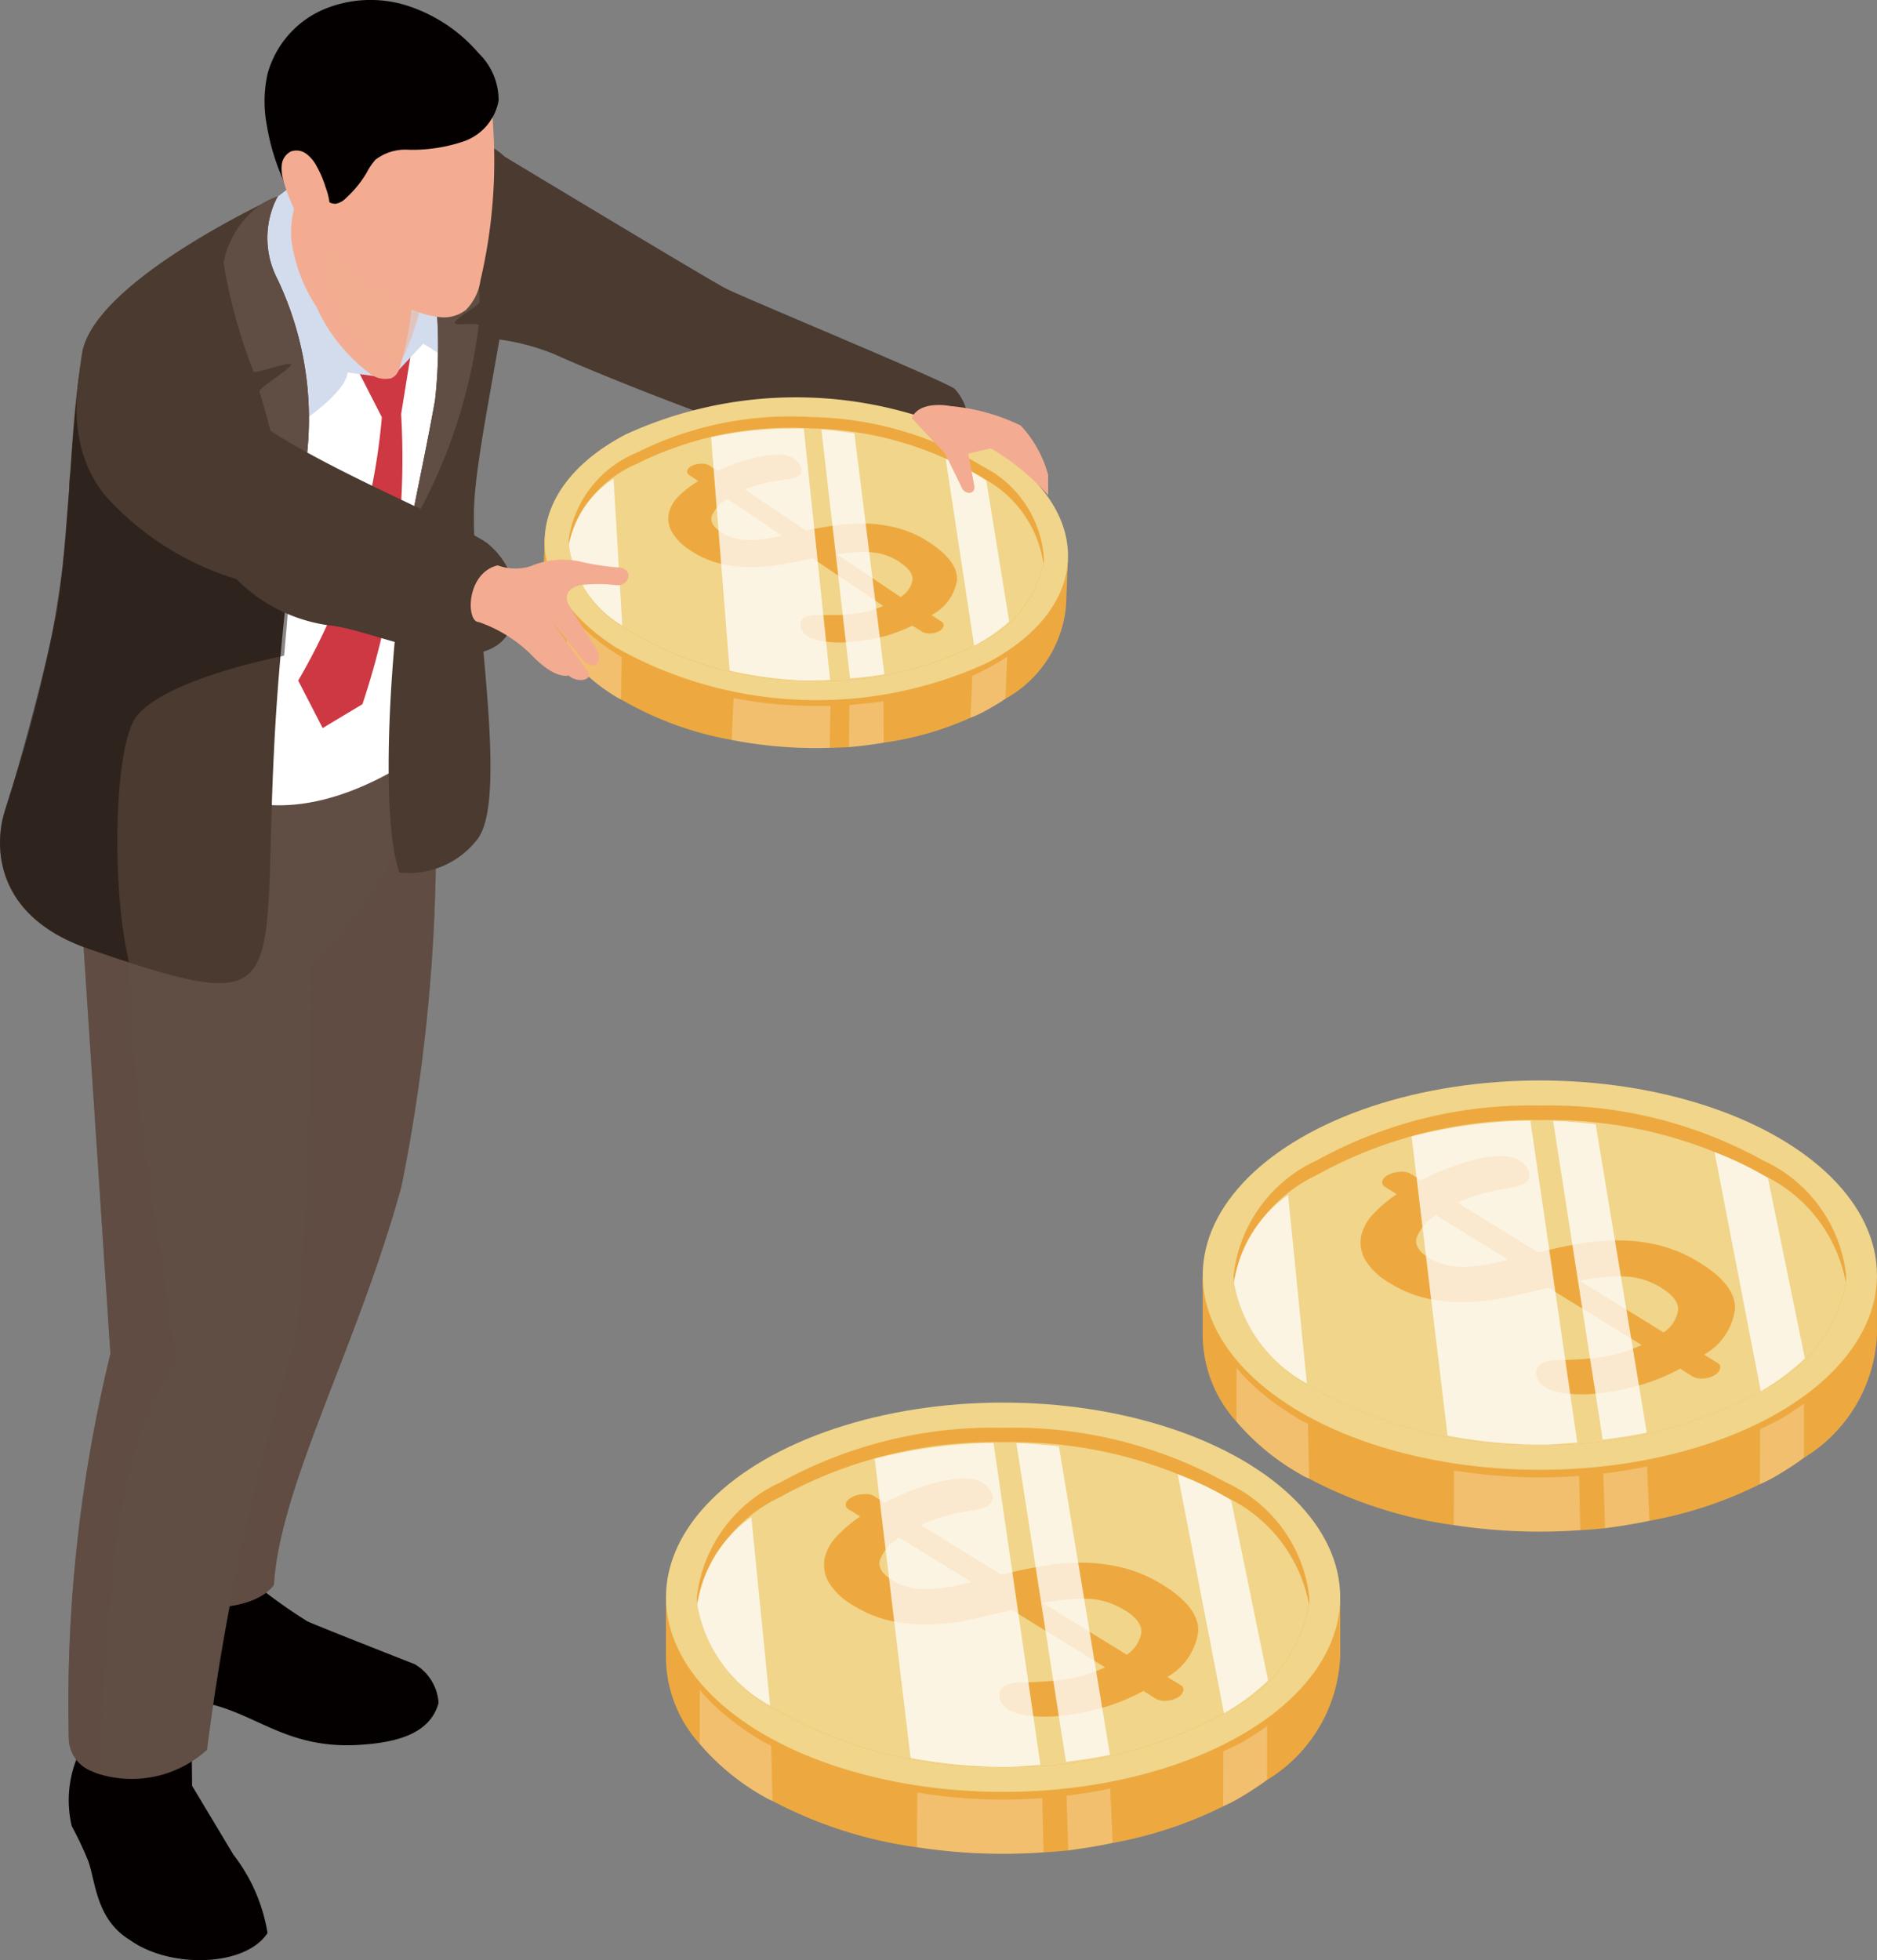 <svg xmlns="http://www.w3.org/2000/svg" width="39.271" height="41" viewBox="0 0 39.271 41">
  <rect x="0" y="0" width="39.271" height="41" fill="#808080" stroke="none"/>
  <g id="mo_btn1-2" transform="translate(-2384.599 294.571)">
    <g id="组_9632" data-name="组 9632">
      <path id="路径_7810" data-name="路径 7810" d="M2394.078-287.5a4.724,4.724,0,0,1,2.11.334c.978.442,2.762,1.132,3.511,1.394s4.156.993,4.156.993.795-.026.942-.5a1.139,1.139,0,0,0-.224-1.158c-.235-.18-4.383-1.891-4.789-2.1s-5.064-3.021-5.064-3.021Z" fill="#4a3a30"/>
      <g id="组_9628" data-name="组 9628">
        <path id="路径_7811" data-name="路径 7811" d="M2387.164-261.42a3.064,3.064,0,0,0-.086,1.712c.239.749.956.656,1.575.723,1.194.13,1.825.993,3.4.916.938-.046,1.553-.276,1.722-.879a1.015,1.015,0,0,0-.5-.812s-2.194-.861-2.251-.9a11.014,11.014,0,0,1-1.076-.766c-.022-.073-.451-1.7-.451-1.7l-2.315.109Z" fill="#040000"/>
        <path id="路径_7812" data-name="路径 7812" d="M2386.2-257.774a2.356,2.356,0,0,0-.1,1.4,7.363,7.363,0,0,1,.35.744c.153.452.169,1.218.872,1.643.842.6,2.412.558,2.874-.149a3.6,3.6,0,0,0-.711-1.635l-.867-1.444-.014-1.391-2.313-.394Z" fill="#040000"/>
        <path id="路径_7813" data-name="路径 7813" d="M2389.025-279.244l.439,9.284c-.62,2.726-1.939,5.321-2.04,8.022.053,1.133,2.36,1.273,2.906.518.129-2.094,1.757-5,2.67-8.342a36.755,36.755,0,0,0,.647-9.579Z" fill="#604d43"/>
        <path id="路径_7814" data-name="路径 7814" d="M2389.025-279.244l.439,9.284c-.62,2.726-1.939,5.321-2.04,8.022.053,1.133,2.36,1.273,2.906.518.129-2.094,1.757-5,2.67-8.342a36.755,36.755,0,0,0,.647-9.579Z" fill="#604d43" opacity="0.5" style="mix-blend-mode: multiply;isolation: isolate"/>
        <path id="路径_7815" data-name="路径 7815" d="M2393.591-279.1c.11.943-1.066,3.491-2.492,4.683.03,2.019-.067,5.526-.3,7.82a51,51,0,0,0-1.868,8.628,2.34,2.34,0,0,1-2.241.513.771.771,0,0,1-.147-.056c-.015-.006-.032-.015-.05-.021a.743.743,0,0,1-.454-.648,30.893,30.893,0,0,1,.87-8.071l-.788-11.94-.022-.333Z" fill="#604d43"/>
        <path id="路径_7816" data-name="路径 7816" d="M2388.29-266.063c-1.329,1.78-1.468,5.19-1.6,8.606-.028-.013-.077-.031-.147-.056-.015-.006-.032-.015-.05-.021a.743.743,0,0,1-.454-.648,30.893,30.893,0,0,1,.87-8.071l-.788-11.94,1.446.89C2386.834-274.279,2387.721-270.246,2388.29-266.063Z" fill="#604d43" opacity="0.5" style="mix-blend-mode: multiply;isolation: isolate"/>
      </g>
      <path id="路径_7817" data-name="路径 7817" d="M2389.442-286.909l3.146-3.03,1.451,1.99-.429,9.013c-1.563,1.085-3.045,1.525-4.4.97l-.429-6.127Z" fill="#fff"/>
      <path id="路径_7818" data-name="路径 7818" d="M2391.972-287.049l.616,1.205a13.168,13.168,0,0,1-1.75,5.509l.512.994.832-.5a16.208,16.208,0,0,0,.81-6.07l.262-1.622Z" fill="#cd3843"/>
      <path id="路径_7819" data-name="路径 7819" d="M2391.5-291.288l-1.078.821a2.971,2.971,0,0,0-.517,1.144c.012.39.923,3.633.923,3.633s1.005-.649,1.042-1.089l.909.121.677-.724.508.319a6.988,6.988,0,0,0,.077-2.876C2393.678-290.743,2392-291.673,2391.5-291.288Z" fill="#d3dced"/>
      <path id="路径_7820" data-name="路径 7820" d="M2394.579-277.006a1.808,1.808,0,0,1-1.623.687c-.435-1.221-.174-5.189.218-7.194.185-.947.384-1.875.528-2.685a10.138,10.138,0,0,0-.8-5.232,3.493,3.493,0,0,1,.386-.113c.525-.131,1.447-.254,1.911.3.666.8-.6,5.421-.68,7.242S2395.281-277.858,2394.579-277.006Z" fill="#4a3a30"/>
      <path id="路径_7821" data-name="路径 7821" d="M2393.7-286.2a10.138,10.138,0,0,0-.8-5.232,3.493,3.493,0,0,1,.386-.113c.351.2.866.757,1.231,2.291a4.46,4.46,0,0,1,.116.994c0,.083-.515.355-.518.438s.507-.022.5.061a11.106,11.106,0,0,1-1.442,4.244C2393.359-284.46,2393.558-285.388,2393.7-286.2Z" fill="#604d43"/>
      <path id="路径_7822" data-name="路径 7822" d="M2391.019-285.041q-.227,1.326-.368,2.468c-.078.618-.135,1.2-.184,1.735-.577,6.469.634,7.627-3.168,6.4-.253-.081-.527-.176-.826-.278-2.337-.8-1.846-2.639-1.8-2.795l0-.012.008-.02c.016-.058.069-.229.151-.487a30.23,30.23,0,0,0,.823-3.118c0-.025.012-.049.016-.074.11-.581.188-1.092.245-1.563a.7.7,0,0,1,.009-.094c.057-.524.09-1,.122-1.469,0-.123.013-.242.025-.364.045-.749.1-1.514.241-2.455.193-1.248,2.762-2.636,3.736-3.123.2-.1.324-.159.356-.171a1.861,1.861,0,0,0,0,1.731A6.814,6.814,0,0,1,2391.019-285.041Z" fill="#4a3a30"/>
      <path id="路径_7823" data-name="路径 7823" d="M2391.019-285.039c-.161.931-.3,1.933-.388,2.931l-.142.469a11.278,11.278,0,0,0-.461-4.735c-.026-.091.687-.495.661-.582-.015-.052-.77.211-.786.16a11.435,11.435,0,0,1-.627-2.277,1.945,1.945,0,0,1,.776-1.217,1.433,1.433,0,0,1,.359-.174,1.863,1.863,0,0,0-.007,1.732A6.8,6.8,0,0,1,2391.019-285.039Z" fill="#604d43"/>
      <path id="路径_7824" data-name="路径 7824" d="M2391.071-290.889a2.023,2.023,0,0,0-.374,1.353,3.33,3.33,0,0,0,.517,1.373,3.615,3.615,0,0,0,1.152,1.427.528.528,0,0,0,.411.078c.153-.055.192-.225.23-.383a6.646,6.646,0,0,0,.154-2.835,2.725,2.725,0,0,0-.435-1.108,1.2,1.2,0,0,0-1.027-.516.784.784,0,0,0-.72.8Z" fill="#f3ac91"/>
      <path id="路径_7825" data-name="路径 7825" d="M2391.529-289.47a2.12,2.12,0,0,0,1.478,2.429,5.376,5.376,0,0,0,.532-2.164C2393.489-290.175,2391.529-289.47,2391.529-289.47Z" fill="#f3ac91" opacity="0.5" style="mix-blend-mode: multiply;isolation: isolate"/>
      <path id="路径_7826" data-name="路径 7826" d="M2392.208-288.64a3.877,3.877,0,0,0,1.073.57,1.879,1.879,0,0,0,.54.135.755.755,0,0,0,.524-.151,1.1,1.1,0,0,0,.307-.623,10.949,10.949,0,0,0,.262-3.251,2.153,2.153,0,0,0-.172-.8,2.179,2.179,0,0,0-1.22-.93,3.35,3.35,0,0,0-1.252-.307,2.016,2.016,0,0,0-1.887,1.426,2.016,2.016,0,0,0,.326,1.705c.145.2.4.333.522.542.143.255.158.59.3.858A2.6,2.6,0,0,0,2392.208-288.64Z" fill="#f3ac91"/>
      <path id="路径_7827" data-name="路径 7827" d="M2391.3-290.841a.851.851,0,0,0,.048.345.292.292,0,0,0,.269.188.392.392,0,0,0,.222-.121,2.266,2.266,0,0,0,.433-.532,1.329,1.329,0,0,1,.181-.268,1.031,1.031,0,0,1,.708-.209,3.33,3.33,0,0,0,1.151-.18,1.109,1.109,0,0,0,.719-.852,1.366,1.366,0,0,0-.418-.988,3.3,3.3,0,0,0-1.492-.994,2.532,2.532,0,0,0-1.774.088,2.061,2.061,0,0,0-1.148,1.329,2.655,2.655,0,0,0-.017,1.087,4.649,4.649,0,0,0,.451,1.368c.051.1.261.567.376.518S2391.256-290.706,2391.3-290.841Z" fill="#040000"/>
      <path id="路径_7828" data-name="路径 7828" d="M2391.228-291.086a.767.767,0,0,0-.217-.265.344.344,0,0,0-.326-.051.351.351,0,0,0-.19.272.846.846,0,0,0,.036.342,2.992,2.992,0,0,0,.183.5.648.648,0,0,0,.231.3.373.373,0,0,0,.553-.3,1.417,1.417,0,0,0-.085-.361A2.246,2.246,0,0,0,2391.228-291.086Z" fill="#f3ac91"/>
      <path id="路径_7829" data-name="路径 7829" d="M2390.688-282.532l-.144,1.673a.392.392,0,0,1-.077.021c-.422.086-2.464.544-3.012,1.252-.462.593-.54,3.535-.156,5.147-.253-.081-.527-.176-.826-.278-2.337-.8-1.846-2.639-1.8-2.795l0-.012.008-.02c.016-.058.069-.229.151-.487.188-.634.52-1.792.823-3.118,0-.025.012-.049.016-.074.029-.135.061-.27.09-.409.057-.274.106-.679.155-1.154a.7.7,0,0,1,.009-.094c.041-.45.077-.954.122-1.469,0-.123.013-.242.025-.364.045-.561.09-1.126.139-1.625l1.023-.1,3.413,3.863Z" fill="#150f0b" opacity="0.5" style="mix-blend-mode: multiply;isolation: isolate"/>
      <g id="组_9631" data-name="组 9631">
        <g id="组_9630" data-name="组 9630">
          <path id="路径_7830" data-name="路径 7830" d="M2406.942-282.875l-.039.97a2.471,2.471,0,0,1-1.267,1.949c-.131.091-.275.174-.426.258a2.809,2.809,0,0,1-.306.141,6.63,6.63,0,0,1-1.816.521c-.238.042-.482.07-.726.093-.134.007-.269.014-.4.015a9.19,9.19,0,0,1-2.051-.165,7.043,7.043,0,0,1-2.317-.847.784.784,0,0,1-.125-.069,3.832,3.832,0,0,1-1.018-.9,2.118,2.118,0,0,1-.493-1.432l.039-.97Z" fill="#eda93f"/>
          <path id="路径_7831" data-name="路径 7831" d="M2403.088-279.036c-.238.042-.482.07-.726.093l.029-3.578c.229.016.458.044.68.079Z" fill="#fff" opacity="0.25" style="mix-blend-mode: screen;isolation: isolate"/>
          <path id="路径_7832" data-name="路径 7832" d="M2401.959-278.928a9.19,9.19,0,0,1-2.051-.165l.144-3.279a8.946,8.946,0,0,1,1.969-.17Z" fill="#fff" opacity="0.25" style="mix-blend-mode: screen;isolation: isolate"/>
          <path id="路径_7833" data-name="路径 7833" d="M2397.591-279.94a.784.784,0,0,1-.125-.069,3.832,3.832,0,0,1-1.018-.9l.125-3.12a10.039,10.039,0,0,1,1.088-.039l-.014.823Z" fill="#fff" opacity="0.25" style="mix-blend-mode: screen;isolation: isolate"/>
          <path id="路径_7834" data-name="路径 7834" d="M2405.775-283.414l-.139,3.458c-.131.091-.275.174-.426.258a2.809,2.809,0,0,1-.306.141l.149-3.394.015-.363A6.648,6.648,0,0,1,2405.775-283.414Z" fill="#fff" opacity="0.25" style="mix-blend-mode: screen;isolation: isolate"/>
          <ellipse id="椭圆_6" data-name="椭圆 6" cx="3.163" cy="5.478" rx="3.163" ry="5.478" transform="matrix(0.04, -0.999, 0.999, 0.04, 2395.863, -280.028)" fill="#eda93f"/>
          <path id="路径_7835" data-name="路径 7835" d="M2405.429-285.172c2.088,1.32,2.008,3.321-.18,4.469a8.558,8.558,0,0,1-7.74-.31c-2.088-1.32-2.008-3.321.179-4.47A8.563,8.563,0,0,1,2405.429-285.172Z" fill="#f0d58b"/>
          <path id="路径_7836" data-name="路径 7836" d="M2406.44-282.894c0,.04,0,.081-.009.119a2.421,2.421,0,0,1-1.417,1.692,7.158,7.158,0,0,1-3.656.744,7.162,7.162,0,0,1-3.584-1.034,2.423,2.423,0,0,1-1.277-1.8q0-.059,0-.12a2.334,2.334,0,0,1,1.427-1.81,7.152,7.152,0,0,1,3.655-.743,7.159,7.159,0,0,1,3.585,1.034A2.331,2.331,0,0,1,2406.44-282.894Z" fill="#eda93f"/>
          <path id="路径_7837" data-name="路径 7837" d="M2406.431-282.775a2.421,2.421,0,0,1-1.417,1.692,7.158,7.158,0,0,1-3.656.744,7.162,7.162,0,0,1-3.584-1.034,2.423,2.423,0,0,1-1.277-1.8,2.424,2.424,0,0,1,1.418-1.692,7.171,7.171,0,0,1,3.654-.744,7.176,7.176,0,0,1,3.585,1.035A2.422,2.422,0,0,1,2406.431-282.775Z" fill="#f0d58b"/>
          <g id="组_9629" data-name="组 9629">
            <path id="路径_7838" data-name="路径 7838" d="M2403.686-281.484a3.223,3.223,0,0,1-.67.244,3.86,3.86,0,0,1-.643.1,2.456,2.456,0,0,1-.538-.015.852.852,0,0,1-.348-.112.345.345,0,0,1-.095-.092.258.258,0,0,1-.047-.113.2.2,0,0,1,.017-.111.186.186,0,0,1,.089-.084.544.544,0,0,1,.241-.038c.105,0,.229,0,.372,0a3.8,3.8,0,0,0,.472-.038,2.17,2.17,0,0,0,.543-.153l-1.476-.994c-.21.045-.424.086-.642.125a3.806,3.806,0,0,1-.655.057,2.786,2.786,0,0,1-.648-.076,1.931,1.931,0,0,1-.622-.28,1.084,1.084,0,0,1-.39-.4.566.566,0,0,1-.05-.385.751.751,0,0,1,.211-.352,2.253,2.253,0,0,1,.4-.306l-.182-.123a.087.087,0,0,1-.045-.1c.009-.038.043-.072.1-.1a.459.459,0,0,1,.189-.041.284.284,0,0,1,.168.036l.171.115a3.792,3.792,0,0,1,.408-.167,3.761,3.761,0,0,1,.458-.129,1.967,1.967,0,0,1,.423-.046.57.57,0,0,1,.312.079.5.5,0,0,1,.089.081.291.291,0,0,1,.064.108.159.159,0,0,1,0,.112.187.187,0,0,1-.1.092.529.529,0,0,1-.165.045c-.068.008-.147.019-.237.032s-.193.032-.307.059a2.385,2.385,0,0,0-.367.121l1.276.859q.308-.063.633-.11a3.806,3.806,0,0,1,.659-.034,2.834,2.834,0,0,1,.666.105,2.282,2.282,0,0,1,.653.308q.579.39.547.781a1,1,0,0,1-.531.718l.213.143a.079.079,0,0,1,.034.1.184.184,0,0,1-.1.1.4.4,0,0,1-.192.042.293.293,0,0,1-.158-.04Zm-4.01-1.963a.945.945,0,0,0,.282.129,1.273,1.273,0,0,0,.31.041,2.2,2.2,0,0,0,.337-.023c.118-.016.238-.037.361-.063l-1.144-.77a.746.746,0,0,0-.327.343Q2399.43-283.611,2399.676-283.447Zm3.759.642a1.208,1.208,0,0,0-.628-.214,3.25,3.25,0,0,0-.694.044l1.326.892a.522.522,0,0,0,.252-.357C2403.7-282.562,2403.616-282.683,2403.435-282.8Z" fill="#eda93f"/>
          </g>
        </g>
        <path id="路径_7839" data-name="路径 7839" d="M2396.5-283.173a2.316,2.316,0,0,0,1.118,1.687l-.182-3.07A2.1,2.1,0,0,0,2396.5-283.173Z" fill="#fff" opacity="0.75" style="mix-blend-mode: screen;isolation: isolate"/>
        <path id="路径_7840" data-name="路径 7840" d="M2401.784-285.588l.6,5.207q.367-.028.719-.085l-.628-5.04C2402.246-285.539,2402.019-285.572,2401.784-285.588Z" fill="#fff" opacity="0.75" style="mix-blend-mode: screen;isolation: isolate"/>
        <path id="路径_7841" data-name="路径 7841" d="M2405.235-284.517c-.028-.019-.052-.039-.081-.057a5.228,5.228,0,0,0-.769-.4l.595,3.91.034-.017a3.8,3.8,0,0,0,.7-.487Z" fill="#fff" opacity="0.75" style="mix-blend-mode: screen;isolation: isolate"/>
        <path id="路径_7842" data-name="路径 7842" d="M2399.477-285.426l.388,4.882a8.446,8.446,0,0,0,1.493.205c.207.008.407,0,.609-.01l-.551-5.256A8.233,8.233,0,0,0,2399.477-285.426Z" fill="#fff" opacity="0.75" style="mix-blend-mode: screen;isolation: isolate"/>
      </g>
      <path id="路径_7843" data-name="路径 7843" d="M2387-287.715l-.505.072s-.841,2.057.313,3.446a6.038,6.038,0,0,0,2.734,1.738,3.384,3.384,0,0,0,1.921.967c1.024.072,3.692,1.517,3.932-.326a1.628,1.628,0,0,0-.6-1.389c-.692-.5-4.715-2.053-5.468-3.141A4,4,0,0,0,2387-287.715Z" fill="#4a3a30"/>
      <path id="路径_7844" data-name="路径 7844" d="M2397.553-282.7a5.13,5.13,0,0,1-.763-.112,1.717,1.717,0,0,0-1.088.084,1.055,1.055,0,0,1-.69-.017c-.669.162-.663,1.192-.393,1.187a2.932,2.932,0,0,1,1.083.67c.519.55.794.446.794.446.182.172.563.1.375-.12l-.732-1.019.657.821c.205.217.427.092.3-.207,0,0-.429-.67-.578-.915s0-.392.205-.447a3.134,3.134,0,0,1,.778,0C2397.795-282.318,2397.844-282.683,2397.553-282.7Z" fill="#f3ac91"/>
      <path id="路径_7845" data-name="路径 7845" d="M2404.489-286.076s-.646-.136-.816.251l.7.743.334.682c.065.186.295.186.278,0l-.126-.682.469-.111a5.047,5.047,0,0,1,1.2.979v-.425a2.461,2.461,0,0,0-.572-1.03A4.19,4.19,0,0,0,2404.489-286.076Z" fill="#f3ac91"/>
    </g>
    <g id="组_9635" data-name="组 9635">
      <g id="组_9634" data-name="组 9634">
        <path id="路径_7846" data-name="路径 7846" d="M2412.639-261.162v1.25a3.183,3.183,0,0,1-1.529,2.573c-.165.123-.346.238-.535.354a3.5,3.5,0,0,1-.386.2,8.592,8.592,0,0,1-2.31.764c-.3.066-.617.115-.929.157-.173.016-.345.032-.518.041a11.94,11.94,0,0,1-2.647-.107,9.086,9.086,0,0,1-3.025-.97,1.151,1.151,0,0,1-.165-.082,4.987,4.987,0,0,1-1.356-1.11,2.723,2.723,0,0,1-.707-1.817v-1.25Z" fill="#eda93f"/>
        <path id="路径_7847" data-name="路径 7847" d="M2407.879-256.024c-.3.066-.617.115-.929.157l-.148-4.6c.3.008.592.033.88.066Z" fill="#fff" opacity="0.25" style="mix-blend-mode: screen;isolation: isolate"/>
        <path id="路径_7848" data-name="路径 7848" d="M2406.432-255.826a11.94,11.94,0,0,1-2.647-.107l.016-4.226a11.466,11.466,0,0,1,2.524-.32Z" fill="#fff" opacity="0.25" style="mix-blend-mode: screen;isolation: isolate"/>
        <path id="路径_7849" data-name="路径 7849" d="M2400.76-256.9a1.151,1.151,0,0,1-.165-.082,4.987,4.987,0,0,1-1.356-1.11v-4.02a12.813,12.813,0,0,1,1.4-.107l.025,1.06Z" fill="#fff" opacity="0.25" style="mix-blend-mode: screen;isolation: isolate"/>
        <path id="路径_7850" data-name="路径 7850" d="M2411.11-261.8v4.456c-.165.123-.346.238-.535.354a3.5,3.5,0,0,1-.386.2l.016-4.374v-.468A8.275,8.275,0,0,1,2411.11-261.8Z" fill="#fff" opacity="0.25" style="mix-blend-mode: screen;isolation: isolate"/>
        <path id="路径_7851" data-name="路径 7851" d="M2410.574-263.879c2.754,1.59,2.754,4.168,0,5.759a11.026,11.026,0,0,1-9.975,0c-2.755-1.591-2.755-4.169,0-5.759A11.02,11.02,0,0,1,2410.574-263.879Z" fill="#eda93f"/>
        <ellipse id="椭圆_7" data-name="椭圆 7" cx="7.053" cy="4.072" rx="7.053" ry="4.072" transform="translate(2398.533 -265.232)" fill="#f0d58b"/>
        <path id="路径_7852" data-name="路径 7852" d="M2411.993-261.16c0,.052,0,.1-.007.154a3.117,3.117,0,0,1-1.735,2.249,9.218,9.218,0,0,1-4.665,1.146,9.21,9.21,0,0,1-4.664-1.146,3.12,3.12,0,0,1-1.736-2.249c0-.051-.007-.1-.007-.154a3.009,3.009,0,0,1,1.743-2.4,9.22,9.22,0,0,1,4.664-1.145,9.228,9.228,0,0,1,4.665,1.145A3.006,3.006,0,0,1,2411.993-261.16Z" fill="#eda93f"/>
        <path id="路径_7853" data-name="路径 7853" d="M2411.986-261.006a3.117,3.117,0,0,1-1.735,2.249,9.218,9.218,0,0,1-4.665,1.146,9.21,9.21,0,0,1-4.664-1.146,3.12,3.12,0,0,1-1.736-2.249,3.122,3.122,0,0,1,1.736-2.25,9.231,9.231,0,0,1,4.664-1.146,9.238,9.238,0,0,1,4.665,1.146A3.118,3.118,0,0,1,2411.986-261.006Z" fill="#f0d58b"/>
        <g id="组_9633" data-name="组 9633">
          <path id="路径_7854" data-name="路径 7854" d="M2408.522-259.2a4.226,4.226,0,0,1-.849.349,4.973,4.973,0,0,1-.823.165,3.247,3.247,0,0,1-.693.009,1.141,1.141,0,0,1-.453-.126.467.467,0,0,1-.127-.114.333.333,0,0,1-.066-.143.245.245,0,0,1,.017-.144.231.231,0,0,1,.109-.112.676.676,0,0,1,.308-.061c.135,0,.294-.009.478-.019a4.87,4.87,0,0,0,.606-.073,2.762,2.762,0,0,0,.691-.225l-1.951-1.2q-.4.1-.818.193a4.8,4.8,0,0,1-.84.108,3.63,3.63,0,0,1-.838-.065,2.468,2.468,0,0,1-.815-.328,1.413,1.413,0,0,1-.523-.491.736.736,0,0,1-.083-.493.956.956,0,0,1,.254-.464,2.834,2.834,0,0,1,.491-.415l-.24-.148a.112.112,0,0,1-.062-.121c.008-.049.051-.094.128-.136a.579.579,0,0,1,.24-.062.373.373,0,0,1,.218.037l.227.14a4.631,4.631,0,0,1,.516-.236,4.925,4.925,0,0,1,.582-.19,2.5,2.5,0,0,1,.543-.081.721.721,0,0,1,.4.085.644.644,0,0,1,.12.1.4.4,0,0,1,.087.136.209.209,0,0,1,0,.145.245.245,0,0,1-.123.124.66.66,0,0,1-.21.065l-.3.054c-.116.021-.247.052-.392.092a3.056,3.056,0,0,0-.466.175l1.686,1.039q.391-.1.809-.174a4.772,4.772,0,0,1,.846-.078,3.646,3.646,0,0,1,.863.1,2.9,2.9,0,0,1,.855.363q.765.471.744.976a1.284,1.284,0,0,1-.646.951l.282.173a.1.1,0,0,1,.049.128.243.243,0,0,1-.124.134.514.514,0,0,1-.245.064.374.374,0,0,1-.205-.044Zm-5.261-2.319a1.183,1.183,0,0,0,.369.151,1.633,1.633,0,0,0,.4.037,2.918,2.918,0,0,0,.432-.046c.151-.027.3-.06.462-.1l-1.512-.931a.96.96,0,0,0-.4.459C2402.962-261.8,2403.045-261.656,2403.261-261.523Zm4.87.633a1.554,1.554,0,0,0-.819-.244,4.277,4.277,0,0,0-.89.092l1.751,1.08a.677.677,0,0,0,.306-.473Q2408.488-260.671,2408.131-260.89Z" fill="#eda93f"/>
        </g>
      </g>
      <path id="路径_7855" data-name="路径 7855" d="M2399.186-261.006a2.979,2.979,0,0,0,1.525,2.112l-.392-3.94A2.709,2.709,0,0,0,2399.186-261.006Z" fill="#fff" opacity="0.75" style="mix-blend-mode: screen;isolation: isolate"/>
      <path id="路径_7856" data-name="路径 7856" d="M2405.863-264.386l1.038,6.668c.314-.037.622-.086.921-.146l-1.068-6.452C2406.46-264.346,2406.166-264.378,2405.863-264.386Z" fill="#fff" opacity="0.75" style="mix-blend-mode: screen;isolation: isolate"/>
      <path id="路径_7857" data-name="路径 7857" d="M2410.358-263.186c-.036-.023-.069-.047-.107-.07a6.682,6.682,0,0,0-1.011-.477l.968,5c.014-.009.029-.015.043-.023a4.92,4.92,0,0,0,.879-.664Z" fill="#fff" opacity="0.75" style="mix-blend-mode: screen;isolation: isolate"/>
      <path id="路径_7858" data-name="路径 7858" d="M2402.9-264.058l.751,6.26a10.91,10.91,0,0,0,1.932.187c.266,0,.523-.027.783-.045l-.981-6.733A10.539,10.539,0,0,0,2402.9-264.058Z" fill="#fff" opacity="0.75" style="mix-blend-mode: screen;isolation: isolate"/>
    </g>
    <g id="组_9638" data-name="组 9638">
      <g id="组_9637" data-name="组 9637">
        <path id="路径_7859" data-name="路径 7859" d="M2423.869-267.9v1.25a3.178,3.178,0,0,1-1.529,2.573c-.164.123-.345.238-.534.353a3.415,3.415,0,0,1-.387.2,8.569,8.569,0,0,1-2.31.764c-.3.066-.616.115-.929.156-.172.017-.345.033-.517.041a11.893,11.893,0,0,1-2.648-.106,9.1,9.1,0,0,1-3.025-.971.973.973,0,0,1-.164-.082,4.959,4.959,0,0,1-1.357-1.11,2.72,2.72,0,0,1-.707-1.816v-1.25Z" fill="#eda93f"/>
        <path id="路径_7860" data-name="路径 7860" d="M2419.109-262.762c-.3.066-.616.115-.929.156l-.148-4.6c.3.008.592.032.88.065Z" fill="#fff" opacity="0.25" style="mix-blend-mode: screen;isolation: isolate"/>
        <path id="路径_7861" data-name="路径 7861" d="M2417.663-262.565a11.893,11.893,0,0,1-2.648-.106l.017-4.226a11.511,11.511,0,0,1,2.524-.321Z" fill="#fff" opacity="0.25" style="mix-blend-mode: screen;isolation: isolate"/>
        <path id="路径_7862" data-name="路径 7862" d="M2411.99-263.642a.973.973,0,0,1-.164-.082,4.959,4.959,0,0,1-1.357-1.11v-4.02a13.089,13.089,0,0,1,1.4-.106l.025,1.06Z" fill="#fff" opacity="0.25" style="mix-blend-mode: screen;isolation: isolate"/>
        <path id="路径_7863" data-name="路径 7863" d="M2422.34-268.533v4.456c-.164.123-.345.238-.534.353a3.415,3.415,0,0,1-.387.2l.017-4.374v-.468A8.065,8.065,0,0,1,2422.34-268.533Z" fill="#fff" opacity="0.25" style="mix-blend-mode: screen;isolation: isolate"/>
        <path id="路径_7864" data-name="路径 7864" d="M2421.8-270.618c2.755,1.591,2.755,4.169,0,5.759a11.02,11.02,0,0,1-9.975,0c-2.754-1.59-2.754-4.168,0-5.759A11.026,11.026,0,0,1,2421.8-270.618Z" fill="#eda93f"/>
        <ellipse id="椭圆_8" data-name="椭圆 8" cx="7.053" cy="4.072" rx="7.053" ry="4.072" transform="translate(2409.763 -271.97)" fill="#f0d58b"/>
        <path id="路径_7865" data-name="路径 7865" d="M2423.223-267.9c0,.051,0,.1-.006.153a3.119,3.119,0,0,1-1.735,2.25,9.219,9.219,0,0,1-4.665,1.146,9.21,9.21,0,0,1-4.664-1.146,3.121,3.121,0,0,1-1.737-2.25c0-.05-.006-.1-.006-.153a3.007,3.007,0,0,1,1.743-2.4,9.22,9.22,0,0,1,4.664-1.145,9.229,9.229,0,0,1,4.665,1.145A3.006,3.006,0,0,1,2423.223-267.9Z" fill="#eda93f"/>
        <path id="路径_7866" data-name="路径 7866" d="M2423.217-267.745a3.119,3.119,0,0,1-1.735,2.25,9.219,9.219,0,0,1-4.665,1.146,9.21,9.21,0,0,1-4.664-1.146,3.121,3.121,0,0,1-1.737-2.25,3.122,3.122,0,0,1,1.737-2.249,9.22,9.22,0,0,1,4.664-1.146,9.229,9.229,0,0,1,4.665,1.146A3.119,3.119,0,0,1,2423.217-267.745Z" fill="#f0d58b"/>
        <g id="组_9636" data-name="组 9636">
          <path id="路径_7867" data-name="路径 7867" d="M2419.752-265.942a4.218,4.218,0,0,1-.849.348,5.055,5.055,0,0,1-.822.166,3.242,3.242,0,0,1-.693.008,1.114,1.114,0,0,1-.454-.126.449.449,0,0,1-.127-.114.315.315,0,0,1-.065-.143.242.242,0,0,1,.016-.143.237.237,0,0,1,.109-.113.7.7,0,0,1,.309-.061c.135,0,.294-.008.478-.018a5.031,5.031,0,0,0,.6-.073,2.854,2.854,0,0,0,.692-.225l-1.951-1.2c-.268.067-.541.132-.819.192a4.875,4.875,0,0,1-.84.109,3.579,3.579,0,0,1-.838-.066,2.465,2.465,0,0,1-.815-.328,1.393,1.393,0,0,1-.522-.491.728.728,0,0,1-.084-.492.96.96,0,0,1,.254-.464,2.764,2.764,0,0,1,.492-.415l-.241-.149a.112.112,0,0,1-.062-.12c.009-.049.051-.1.128-.136a.58.58,0,0,1,.241-.062.365.365,0,0,1,.218.037l.226.139a4.935,4.935,0,0,1,.516-.236,5,5,0,0,1,.583-.189,2.5,2.5,0,0,1,.542-.081.723.723,0,0,1,.405.085.634.634,0,0,1,.119.1.392.392,0,0,1,.088.136.218.218,0,0,1,0,.144.242.242,0,0,1-.123.124.685.685,0,0,1-.21.066l-.3.054c-.116.021-.246.051-.392.092a3.075,3.075,0,0,0-.465.174l1.686,1.039c.261-.064.531-.122.808-.173a4.771,4.771,0,0,1,.847-.078,3.635,3.635,0,0,1,.862.1,2.929,2.929,0,0,1,.856.364q.764.469.744.976a1.279,1.279,0,0,1-.647.95l.283.174a.1.1,0,0,1,.048.128.235.235,0,0,1-.123.134.529.529,0,0,1-.245.064.37.37,0,0,1-.205-.044Zm-5.261-2.319a1.223,1.223,0,0,0,.37.151,1.622,1.622,0,0,0,.4.037,2.938,2.938,0,0,0,.432-.047c.15-.026.3-.06.461-.1l-1.511-.931a.963.963,0,0,0-.4.458C2414.192-268.538,2414.276-268.394,2414.491-268.261Zm4.871.632a1.561,1.561,0,0,0-.82-.243,4.148,4.148,0,0,0-.89.092l1.752,1.08a.678.678,0,0,0,.306-.473Q2419.719-267.408,2419.362-267.629Z" fill="#eda93f"/>
        </g>
      </g>
      <path id="路径_7868" data-name="路径 7868" d="M2410.416-267.745a2.984,2.984,0,0,0,1.526,2.113l-.393-3.941A2.711,2.711,0,0,0,2410.416-267.745Z" fill="#fff" opacity="0.75" style="mix-blend-mode: screen;isolation: isolate"/>
      <path id="路径_7869" data-name="路径 7869" d="M2417.094-271.124l1.037,6.667q.471-.054.922-.146l-1.069-6.452C2417.69-271.085,2417.4-271.117,2417.094-271.124Z" fill="#fff" opacity="0.75" style="mix-blend-mode: screen;isolation: isolate"/>
      <path id="路径_7870" data-name="路径 7870" d="M2421.589-269.925c-.037-.023-.07-.047-.107-.069a6.66,6.66,0,0,0-1.011-.477l.967,5,.044-.023a4.967,4.967,0,0,0,.879-.663Z" fill="#fff" opacity="0.75" style="mix-blend-mode: screen;isolation: isolate"/>
      <path id="路径_7871" data-name="路径 7871" d="M2414.133-270.8l.752,6.26a10.816,10.816,0,0,0,1.932.188c.266,0,.522-.027.782-.045l-.98-6.733A10.553,10.553,0,0,0,2414.133-270.8Z" fill="#fff" opacity="0.75" style="mix-blend-mode: screen;isolation: isolate"/>
    </g>
  </g>
</svg>
